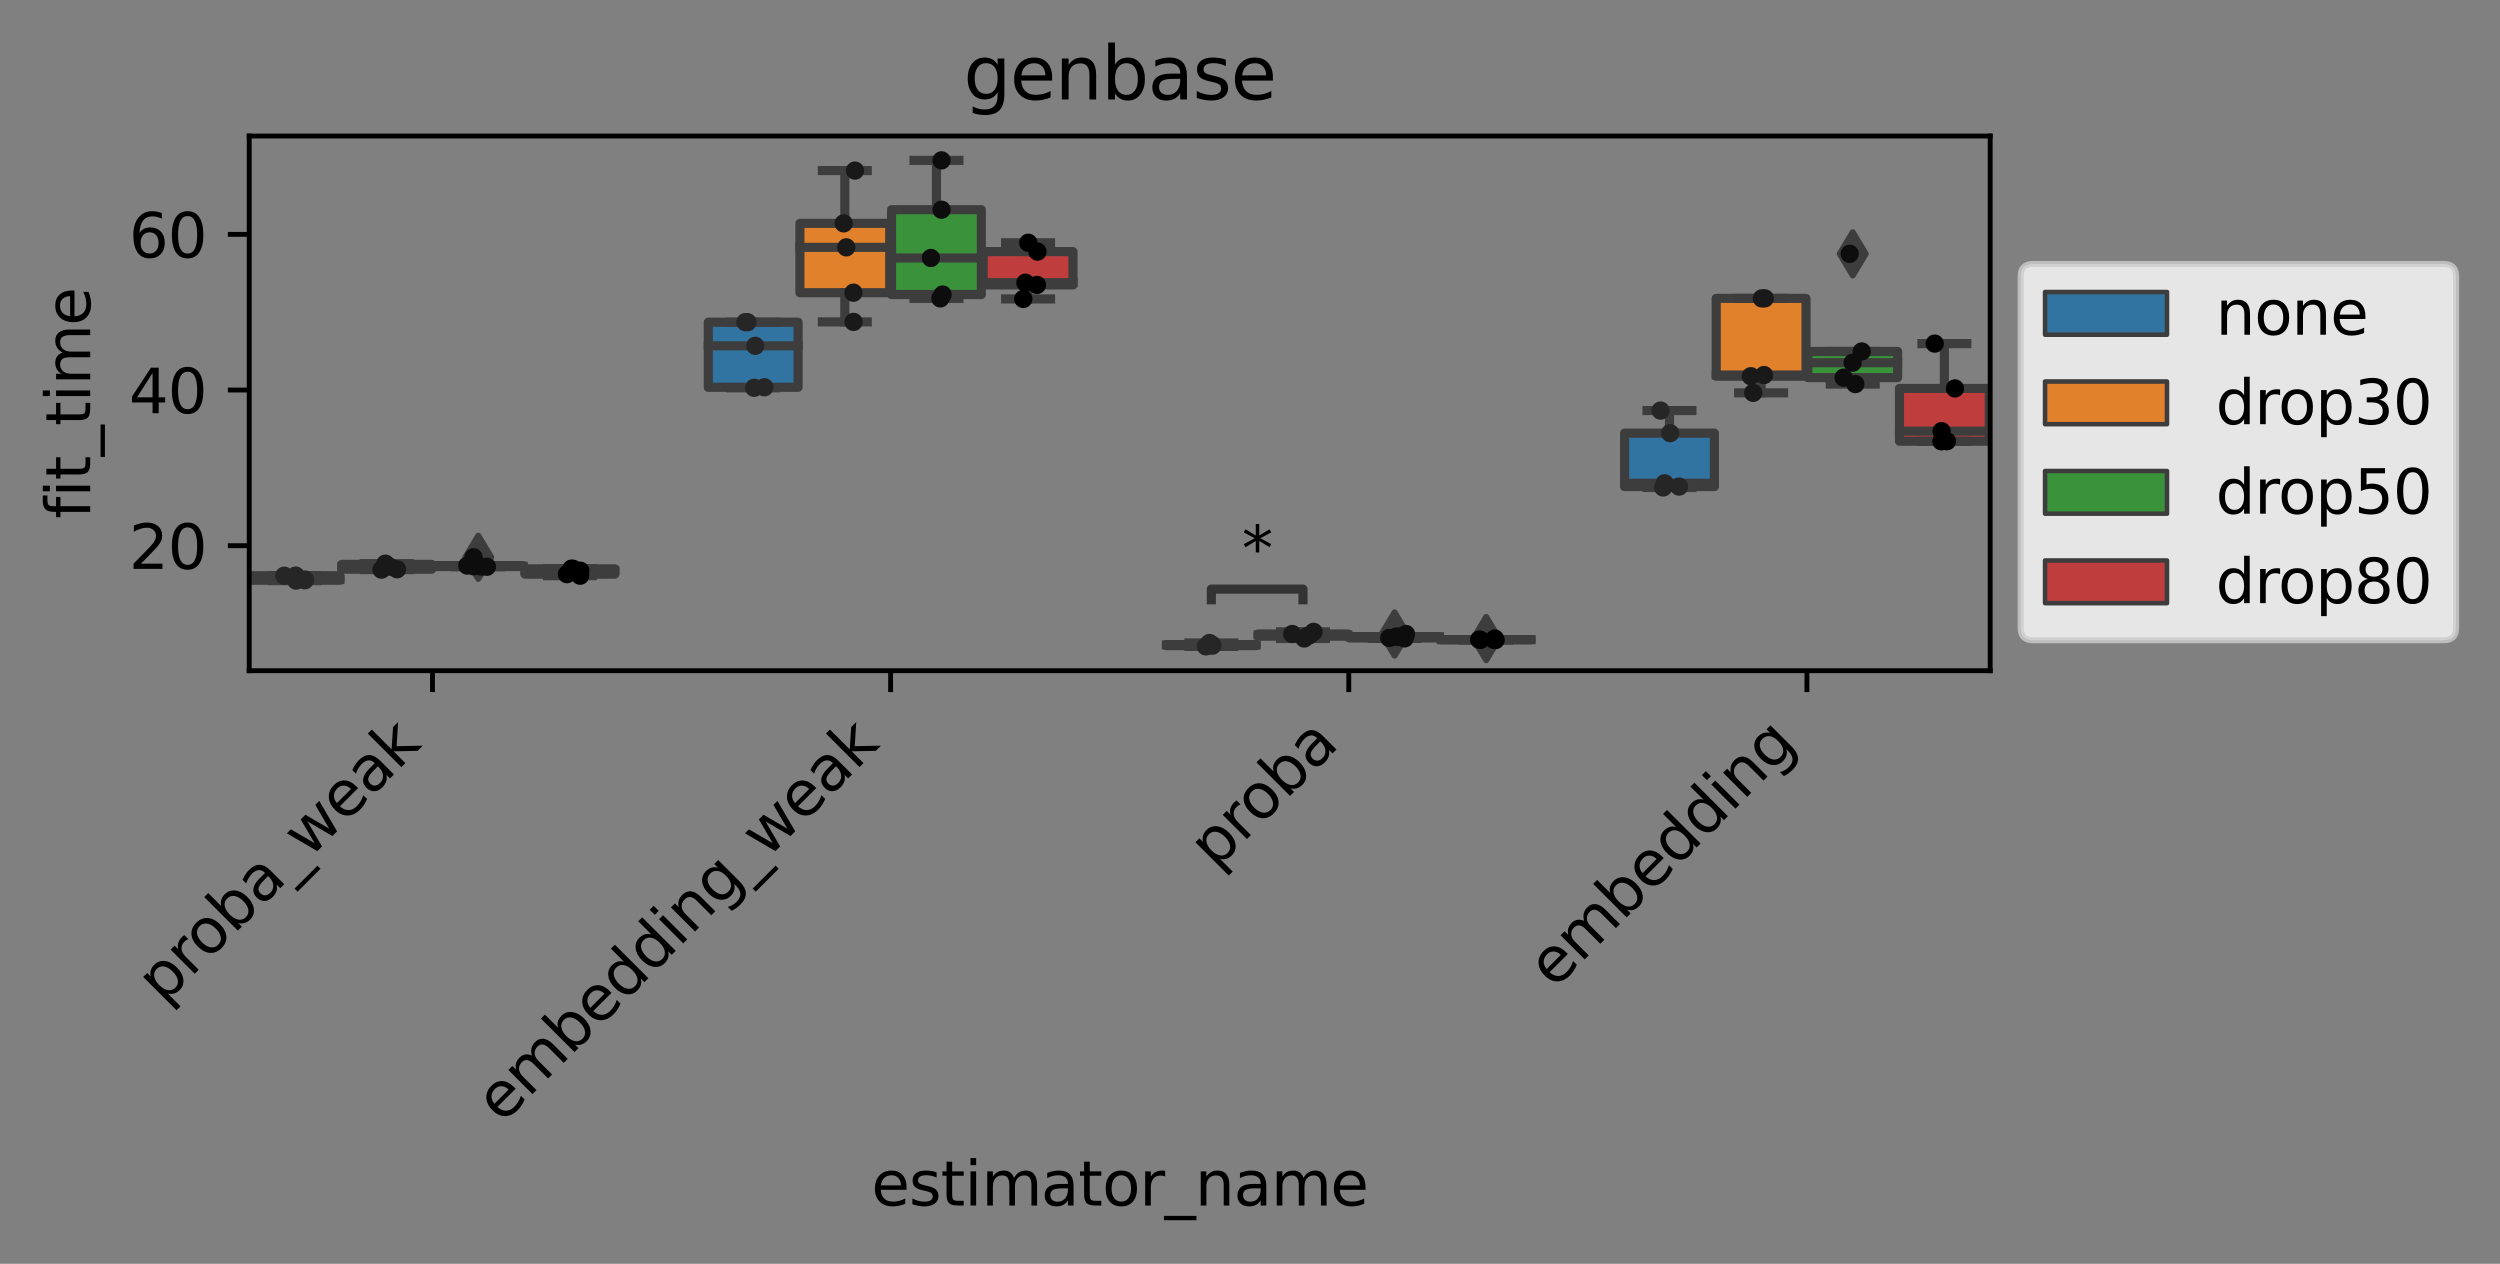 <?xml version="1.0" encoding="utf-8" standalone="no"?>
<!DOCTYPE svg PUBLIC "-//W3C//DTD SVG 1.1//EN"
  "http://www.w3.org/Graphics/SVG/1.1/DTD/svg11.dtd">
<svg xmlns:xlink="http://www.w3.org/1999/xlink" width="410.087pt" height="207.303pt" viewBox="0 0 410.087 207.303" xmlns="http://www.w3.org/2000/svg" version="1.1">
 <rect x="0" y="0" width="410.087" height="207.303" fill="#808080" stroke="none"/>
 <defs>
  <style type="text/css">*{stroke-linejoin: round; stroke-linecap: butt}</style>
 </defs>
 <g id="figure_1">
  <g id="patch_1">
   <path d="M 0 207.303 
L 410.087 207.303 
L 410.087 0 
L 0 0 
L 0 207.303 
z
" style="fill: none"/>
  </g>
  <g id="axes_1">
   <g id="patch_2">
    <path d="M 40.881 110.018 
L 326.46 110.018 
L 326.46 22.318 
L 40.881 22.318 
L 40.881 110.018 
z
" style="fill: none"/>
   </g>
   <g id="patch_3">
    <path d="M 41.032 95.181 
L 55.761 95.181 
L 55.761 94.432 
L 41.032 94.432 
L 41.032 95.181 
z
" clip-path="url(#p410457ab18)" style="fill: #3274a1; stroke: #3d3d3d; stroke-width: 1.5; stroke-linejoin: miter"/>
   </g>
   <g id="patch_4">
    <path d="M 56.062 93.379 
L 70.792 93.379 
L 70.792 92.572 
L 56.062 92.572 
L 56.062 93.379 
z
" clip-path="url(#p410457ab18)" style="fill: #e1812c; stroke: #3d3d3d; stroke-width: 1.5; stroke-linejoin: miter"/>
   </g>
   <g id="patch_5">
    <path d="M 71.092 92.936 
L 85.822 92.936 
L 85.822 92.777 
L 71.092 92.777 
L 71.092 92.936 
z
" clip-path="url(#p410457ab18)" style="fill: #3a923a; stroke: #3d3d3d; stroke-width: 1.5; stroke-linejoin: miter"/>
   </g>
   <g id="patch_6">
    <path d="M 86.123 94.183 
L 100.853 94.183 
L 100.853 93.308 
L 86.123 93.308 
L 86.123 94.183 
z
" clip-path="url(#p410457ab18)" style="fill: #c03d3e; stroke: #3d3d3d; stroke-width: 1.5; stroke-linejoin: miter"/>
   </g>
   <g id="patch_7">
    <path d="M 116.184 63.531 
L 130.914 63.531 
L 130.914 52.852 
L 116.184 52.852 
L 116.184 63.531 
z
" clip-path="url(#p410457ab18)" style="fill: #3274a1; stroke: #3d3d3d; stroke-width: 1.5; stroke-linejoin: miter"/>
   </g>
   <g id="patch_8">
    <path d="M 131.214 48.01 
L 145.944 48.01 
L 145.944 36.64 
L 131.214 36.64 
L 131.214 48.01 
z
" clip-path="url(#p410457ab18)" style="fill: #e1812c; stroke: #3d3d3d; stroke-width: 1.5; stroke-linejoin: miter"/>
   </g>
   <g id="patch_9">
    <path d="M 146.245 48.314 
L 160.975 48.314 
L 160.975 34.399 
L 146.245 34.399 
L 146.245 48.314 
z
" clip-path="url(#p410457ab18)" style="fill: #3a923a; stroke: #3d3d3d; stroke-width: 1.5; stroke-linejoin: miter"/>
   </g>
   <g id="patch_10">
    <path d="M 161.275 46.738 
L 176.005 46.738 
L 176.005 41.271 
L 161.275 41.271 
L 161.275 46.738 
z
" clip-path="url(#p410457ab18)" style="fill: #c03d3e; stroke: #3d3d3d; stroke-width: 1.5; stroke-linejoin: miter"/>
   </g>
   <g id="patch_11">
    <path d="M 191.336 105.91 
L 206.066 105.91 
L 206.066 105.728 
L 191.336 105.728 
L 191.336 105.91 
z
" clip-path="url(#p410457ab18)" style="fill: #3274a1; stroke: #3d3d3d; stroke-width: 1.5; stroke-linejoin: miter"/>
   </g>
   <g id="patch_12">
    <path d="M 206.367 104.361 
L 221.096 104.361 
L 221.096 103.994 
L 206.367 103.994 
L 206.367 104.361 
z
" clip-path="url(#p410457ab18)" style="fill: #e1812c; stroke: #3d3d3d; stroke-width: 1.5; stroke-linejoin: miter"/>
   </g>
   <g id="patch_13">
    <path d="M 221.397 104.651 
L 236.127 104.651 
L 236.127 104.418 
L 221.397 104.418 
L 221.397 104.651 
z
" clip-path="url(#p410457ab18)" style="fill: #3a923a; stroke: #3d3d3d; stroke-width: 1.5; stroke-linejoin: miter"/>
   </g>
   <g id="patch_14">
    <path d="M 236.428 104.956 
L 251.157 104.956 
L 251.157 104.923 
L 236.428 104.923 
L 236.428 104.956 
z
" clip-path="url(#p410457ab18)" style="fill: #c03d3e; stroke: #3d3d3d; stroke-width: 1.5; stroke-linejoin: miter"/>
   </g>
   <g id="patch_15">
    <path d="M 266.488 79.818 
L 281.218 79.818 
L 281.218 71.049 
L 266.488 71.049 
L 266.488 79.818 
z
" clip-path="url(#p410457ab18)" style="fill: #3274a1; stroke: #3d3d3d; stroke-width: 1.5; stroke-linejoin: miter"/>
   </g>
   <g id="patch_16">
    <path d="M 281.519 61.712 
L 296.249 61.712 
L 296.249 48.947 
L 281.519 48.947 
L 281.519 61.712 
z
" clip-path="url(#p410457ab18)" style="fill: #e1812c; stroke: #3d3d3d; stroke-width: 1.5; stroke-linejoin: miter"/>
   </g>
   <g id="patch_17">
    <path d="M 296.549 61.942 
L 311.279 61.942 
L 311.279 57.653 
L 296.549 57.653 
L 296.549 61.942 
z
" clip-path="url(#p410457ab18)" style="fill: #3a923a; stroke: #3d3d3d; stroke-width: 1.5; stroke-linejoin: miter"/>
   </g>
   <g id="patch_18">
    <path d="M 311.58 72.375 
L 326.31 72.375 
L 326.31 63.715 
L 311.58 63.715 
L 311.58 72.375 
z
" clip-path="url(#p410457ab18)" style="fill: #c03d3e; stroke: #3d3d3d; stroke-width: 1.5; stroke-linejoin: miter"/>
   </g>
   <g id="patch_19">
    <path d="M 70.942 115.048 
L 70.942 115.048 
L 70.942 115.048 
L 70.942 115.048 
z
" clip-path="url(#p410457ab18)" style="fill: #3274a1; stroke: #3d3d3d; stroke-width: 0.75; stroke-linejoin: miter"/>
   </g>
   <g id="patch_20">
    <path d="M 70.942 115.048 
L 70.942 115.048 
L 70.942 115.048 
L 70.942 115.048 
z
" clip-path="url(#p410457ab18)" style="fill: #e1812c; stroke: #3d3d3d; stroke-width: 0.75; stroke-linejoin: miter"/>
   </g>
   <g id="patch_21">
    <path d="M 70.942 115.048 
L 70.942 115.048 
L 70.942 115.048 
L 70.942 115.048 
z
" clip-path="url(#p410457ab18)" style="fill: #3a923a; stroke: #3d3d3d; stroke-width: 0.75; stroke-linejoin: miter"/>
   </g>
   <g id="patch_22">
    <path d="M 70.942 115.048 
L 70.942 115.048 
L 70.942 115.048 
L 70.942 115.048 
z
" clip-path="url(#p410457ab18)" style="fill: #c03d3e; stroke: #3d3d3d; stroke-width: 0.75; stroke-linejoin: miter"/>
   </g>
   <g id="matplotlib.axis_1">
    <g id="xtick_1">
     <g id="line2d_1">
      <defs>
       <path id="m9ed7559dab" d="M 0 0 
L 0 3.5 
" style="stroke: #000000; stroke-width: 0.8"/>
      </defs>
      <g>
       <use xlink:href="#m9ed7559dab" x="70.942" y="110.018" style="stroke: #000000; stroke-width: 0.8"/>
      </g>
     </g>
     <g id="text_1">
      <!-- proba_weak -->
      <g transform="translate(26.792 164.874) rotate(-45) scale(0.1 -0.1)">
       <defs>
        <path id="DejaVuSans-70" d="M 1159 525 
L 1159 -1331 
L 581 -1331 
L 581 3500 
L 1159 3500 
L 1159 2969 
Q 1341 3281 1617 3432 
Q 1894 3584 2278 3584 
Q 2916 3584 3314 3078 
Q 3713 2572 3713 1747 
Q 3713 922 3314 415 
Q 2916 -91 2278 -91 
Q 1894 -91 1617 61 
Q 1341 213 1159 525 
z
M 3116 1747 
Q 3116 2381 2855 2742 
Q 2594 3103 2138 3103 
Q 1681 3103 1420 2742 
Q 1159 2381 1159 1747 
Q 1159 1113 1420 752 
Q 1681 391 2138 391 
Q 2594 391 2855 752 
Q 3116 1113 3116 1747 
z
" transform="scale(0.016)"/>
        <path id="DejaVuSans-72" d="M 2631 2963 
Q 2534 3019 2420 3045 
Q 2306 3072 2169 3072 
Q 1681 3072 1420 2755 
Q 1159 2438 1159 1844 
L 1159 0 
L 581 0 
L 581 3500 
L 1159 3500 
L 1159 2956 
Q 1341 3275 1631 3429 
Q 1922 3584 2338 3584 
Q 2397 3584 2469 3576 
Q 2541 3569 2628 3553 
L 2631 2963 
z
" transform="scale(0.016)"/>
        <path id="DejaVuSans-6f" d="M 1959 3097 
Q 1497 3097 1228 2736 
Q 959 2375 959 1747 
Q 959 1119 1226 758 
Q 1494 397 1959 397 
Q 2419 397 2687 759 
Q 2956 1122 2956 1747 
Q 2956 2369 2687 2733 
Q 2419 3097 1959 3097 
z
M 1959 3584 
Q 2709 3584 3137 3096 
Q 3566 2609 3566 1747 
Q 3566 888 3137 398 
Q 2709 -91 1959 -91 
Q 1206 -91 779 398 
Q 353 888 353 1747 
Q 353 2609 779 3096 
Q 1206 3584 1959 3584 
z
" transform="scale(0.016)"/>
        <path id="DejaVuSans-62" d="M 3116 1747 
Q 3116 2381 2855 2742 
Q 2594 3103 2138 3103 
Q 1681 3103 1420 2742 
Q 1159 2381 1159 1747 
Q 1159 1113 1420 752 
Q 1681 391 2138 391 
Q 2594 391 2855 752 
Q 3116 1113 3116 1747 
z
M 1159 2969 
Q 1341 3281 1617 3432 
Q 1894 3584 2278 3584 
Q 2916 3584 3314 3078 
Q 3713 2572 3713 1747 
Q 3713 922 3314 415 
Q 2916 -91 2278 -91 
Q 1894 -91 1617 61 
Q 1341 213 1159 525 
L 1159 0 
L 581 0 
L 581 4863 
L 1159 4863 
L 1159 2969 
z
" transform="scale(0.016)"/>
        <path id="DejaVuSans-61" d="M 2194 1759 
Q 1497 1759 1228 1600 
Q 959 1441 959 1056 
Q 959 750 1161 570 
Q 1363 391 1709 391 
Q 2188 391 2477 730 
Q 2766 1069 2766 1631 
L 2766 1759 
L 2194 1759 
z
M 3341 1997 
L 3341 0 
L 2766 0 
L 2766 531 
Q 2569 213 2275 61 
Q 1981 -91 1556 -91 
Q 1019 -91 701 211 
Q 384 513 384 1019 
Q 384 1609 779 1909 
Q 1175 2209 1959 2209 
L 2766 2209 
L 2766 2266 
Q 2766 2663 2505 2880 
Q 2244 3097 1772 3097 
Q 1472 3097 1187 3025 
Q 903 2953 641 2809 
L 641 3341 
Q 956 3463 1253 3523 
Q 1550 3584 1831 3584 
Q 2591 3584 2966 3190 
Q 3341 2797 3341 1997 
z
" transform="scale(0.016)"/>
        <path id="DejaVuSans-5f" d="M 3263 -1063 
L 3263 -1509 
L -63 -1509 
L -63 -1063 
L 3263 -1063 
z
" transform="scale(0.016)"/>
        <path id="DejaVuSans-77" d="M 269 3500 
L 844 3500 
L 1563 769 
L 2278 3500 
L 2956 3500 
L 3675 769 
L 4391 3500 
L 4966 3500 
L 4050 0 
L 3372 0 
L 2619 2869 
L 1863 0 
L 1184 0 
L 269 3500 
z
" transform="scale(0.016)"/>
        <path id="DejaVuSans-65" d="M 3597 1894 
L 3597 1613 
L 953 1613 
Q 991 1019 1311 708 
Q 1631 397 2203 397 
Q 2534 397 2845 478 
Q 3156 559 3463 722 
L 3463 178 
Q 3153 47 2828 -22 
Q 2503 -91 2169 -91 
Q 1331 -91 842 396 
Q 353 884 353 1716 
Q 353 2575 817 3079 
Q 1281 3584 2069 3584 
Q 2775 3584 3186 3129 
Q 3597 2675 3597 1894 
z
M 3022 2063 
Q 3016 2534 2758 2815 
Q 2500 3097 2075 3097 
Q 1594 3097 1305 2825 
Q 1016 2553 972 2059 
L 3022 2063 
z
" transform="scale(0.016)"/>
        <path id="DejaVuSans-6b" d="M 581 4863 
L 1159 4863 
L 1159 1991 
L 2875 3500 
L 3609 3500 
L 1753 1863 
L 3688 0 
L 2938 0 
L 1159 1709 
L 1159 0 
L 581 0 
L 581 4863 
z
" transform="scale(0.016)"/>
       </defs>
       <use xlink:href="#DejaVuSans-70"/>
       <use xlink:href="#DejaVuSans-72" x="63.477"/>
       <use xlink:href="#DejaVuSans-6f" x="102.34"/>
       <use xlink:href="#DejaVuSans-62" x="163.521"/>
       <use xlink:href="#DejaVuSans-61" x="226.998"/>
       <use xlink:href="#DejaVuSans-5f" x="288.277"/>
       <use xlink:href="#DejaVuSans-77" x="338.277"/>
       <use xlink:href="#DejaVuSans-65" x="420.064"/>
       <use xlink:href="#DejaVuSans-61" x="481.588"/>
       <use xlink:href="#DejaVuSans-6b" x="542.867"/>
      </g>
     </g>
    </g>
    <g id="xtick_2">
     <g id="line2d_2">
      <g>
       <use xlink:href="#m9ed7559dab" x="146.094" y="110.018" style="stroke: #000000; stroke-width: 0.8"/>
      </g>
     </g>
     <g id="text_2">
      <!-- embedding_weak -->
      <g transform="translate(82.339 184.479) rotate(-45) scale(0.1 -0.1)">
       <defs>
        <path id="DejaVuSans-6d" d="M 3328 2828 
Q 3544 3216 3844 3400 
Q 4144 3584 4550 3584 
Q 5097 3584 5394 3201 
Q 5691 2819 5691 2113 
L 5691 0 
L 5113 0 
L 5113 2094 
Q 5113 2597 4934 2840 
Q 4756 3084 4391 3084 
Q 3944 3084 3684 2787 
Q 3425 2491 3425 1978 
L 3425 0 
L 2847 0 
L 2847 2094 
Q 2847 2600 2669 2842 
Q 2491 3084 2119 3084 
Q 1678 3084 1418 2786 
Q 1159 2488 1159 1978 
L 1159 0 
L 581 0 
L 581 3500 
L 1159 3500 
L 1159 2956 
Q 1356 3278 1631 3431 
Q 1906 3584 2284 3584 
Q 2666 3584 2933 3390 
Q 3200 3197 3328 2828 
z
" transform="scale(0.016)"/>
        <path id="DejaVuSans-64" d="M 2906 2969 
L 2906 4863 
L 3481 4863 
L 3481 0 
L 2906 0 
L 2906 525 
Q 2725 213 2448 61 
Q 2172 -91 1784 -91 
Q 1150 -91 751 415 
Q 353 922 353 1747 
Q 353 2572 751 3078 
Q 1150 3584 1784 3584 
Q 2172 3584 2448 3432 
Q 2725 3281 2906 2969 
z
M 947 1747 
Q 947 1113 1208 752 
Q 1469 391 1925 391 
Q 2381 391 2643 752 
Q 2906 1113 2906 1747 
Q 2906 2381 2643 2742 
Q 2381 3103 1925 3103 
Q 1469 3103 1208 2742 
Q 947 2381 947 1747 
z
" transform="scale(0.016)"/>
        <path id="DejaVuSans-69" d="M 603 3500 
L 1178 3500 
L 1178 0 
L 603 0 
L 603 3500 
z
M 603 4863 
L 1178 4863 
L 1178 4134 
L 603 4134 
L 603 4863 
z
" transform="scale(0.016)"/>
        <path id="DejaVuSans-6e" d="M 3513 2113 
L 3513 0 
L 2938 0 
L 2938 2094 
Q 2938 2591 2744 2837 
Q 2550 3084 2163 3084 
Q 1697 3084 1428 2787 
Q 1159 2491 1159 1978 
L 1159 0 
L 581 0 
L 581 3500 
L 1159 3500 
L 1159 2956 
Q 1366 3272 1645 3428 
Q 1925 3584 2291 3584 
Q 2894 3584 3203 3211 
Q 3513 2838 3513 2113 
z
" transform="scale(0.016)"/>
        <path id="DejaVuSans-67" d="M 2906 1791 
Q 2906 2416 2648 2759 
Q 2391 3103 1925 3103 
Q 1463 3103 1205 2759 
Q 947 2416 947 1791 
Q 947 1169 1205 825 
Q 1463 481 1925 481 
Q 2391 481 2648 825 
Q 2906 1169 2906 1791 
z
M 3481 434 
Q 3481 -459 3084 -895 
Q 2688 -1331 1869 -1331 
Q 1566 -1331 1297 -1286 
Q 1028 -1241 775 -1147 
L 775 -588 
Q 1028 -725 1275 -790 
Q 1522 -856 1778 -856 
Q 2344 -856 2625 -561 
Q 2906 -266 2906 331 
L 2906 616 
Q 2728 306 2450 153 
Q 2172 0 1784 0 
Q 1141 0 747 490 
Q 353 981 353 1791 
Q 353 2603 747 3093 
Q 1141 3584 1784 3584 
Q 2172 3584 2450 3431 
Q 2728 3278 2906 2969 
L 2906 3500 
L 3481 3500 
L 3481 434 
z
" transform="scale(0.016)"/>
       </defs>
       <use xlink:href="#DejaVuSans-65"/>
       <use xlink:href="#DejaVuSans-6d" x="61.523"/>
       <use xlink:href="#DejaVuSans-62" x="158.936"/>
       <use xlink:href="#DejaVuSans-65" x="222.412"/>
       <use xlink:href="#DejaVuSans-64" x="283.936"/>
       <use xlink:href="#DejaVuSans-64" x="347.412"/>
       <use xlink:href="#DejaVuSans-69" x="410.889"/>
       <use xlink:href="#DejaVuSans-6e" x="438.672"/>
       <use xlink:href="#DejaVuSans-67" x="502.051"/>
       <use xlink:href="#DejaVuSans-5f" x="565.527"/>
       <use xlink:href="#DejaVuSans-77" x="615.527"/>
       <use xlink:href="#DejaVuSans-65" x="697.314"/>
       <use xlink:href="#DejaVuSans-61" x="758.838"/>
       <use xlink:href="#DejaVuSans-6b" x="820.117"/>
      </g>
     </g>
    </g>
    <g id="xtick_3">
     <g id="line2d_3">
      <g>
       <use xlink:href="#m9ed7559dab" x="221.247" y="110.018" style="stroke: #000000; stroke-width: 0.8"/>
      </g>
     </g>
     <g id="text_3">
      <!-- proba -->
      <g transform="translate(199.391 142.777) rotate(-45) scale(0.1 -0.1)">
       <use xlink:href="#DejaVuSans-70"/>
       <use xlink:href="#DejaVuSans-72" x="63.477"/>
       <use xlink:href="#DejaVuSans-6f" x="102.34"/>
       <use xlink:href="#DejaVuSans-62" x="163.521"/>
       <use xlink:href="#DejaVuSans-61" x="226.998"/>
      </g>
     </g>
    </g>
    <g id="xtick_4">
     <g id="line2d_4">
      <g>
       <use xlink:href="#m9ed7559dab" x="296.399" y="110.018" style="stroke: #000000; stroke-width: 0.8"/>
      </g>
     </g>
     <g id="text_4">
      <!-- embedding -->
      <g transform="translate(254.937 162.382) rotate(-45) scale(0.1 -0.1)">
       <use xlink:href="#DejaVuSans-65"/>
       <use xlink:href="#DejaVuSans-6d" x="61.523"/>
       <use xlink:href="#DejaVuSans-62" x="158.936"/>
       <use xlink:href="#DejaVuSans-65" x="222.412"/>
       <use xlink:href="#DejaVuSans-64" x="283.936"/>
       <use xlink:href="#DejaVuSans-64" x="347.412"/>
       <use xlink:href="#DejaVuSans-69" x="410.889"/>
       <use xlink:href="#DejaVuSans-6e" x="438.672"/>
       <use xlink:href="#DejaVuSans-67" x="502.051"/>
      </g>
     </g>
    </g>
    <g id="text_5">
     <!-- estimator_name -->
     <g transform="translate(142.951 197.745) scale(0.1 -0.1)">
      <defs>
       <path id="DejaVuSans-73" d="M 2834 3397 
L 2834 2853 
Q 2591 2978 2328 3040 
Q 2066 3103 1784 3103 
Q 1356 3103 1142 2972 
Q 928 2841 928 2578 
Q 928 2378 1081 2264 
Q 1234 2150 1697 2047 
L 1894 2003 
Q 2506 1872 2764 1633 
Q 3022 1394 3022 966 
Q 3022 478 2636 193 
Q 2250 -91 1575 -91 
Q 1294 -91 989 -36 
Q 684 19 347 128 
L 347 722 
Q 666 556 975 473 
Q 1284 391 1588 391 
Q 1994 391 2212 530 
Q 2431 669 2431 922 
Q 2431 1156 2273 1281 
Q 2116 1406 1581 1522 
L 1381 1569 
Q 847 1681 609 1914 
Q 372 2147 372 2553 
Q 372 3047 722 3315 
Q 1072 3584 1716 3584 
Q 2034 3584 2315 3537 
Q 2597 3491 2834 3397 
z
" transform="scale(0.016)"/>
       <path id="DejaVuSans-74" d="M 1172 4494 
L 1172 3500 
L 2356 3500 
L 2356 3053 
L 1172 3053 
L 1172 1153 
Q 1172 725 1289 603 
Q 1406 481 1766 481 
L 2356 481 
L 2356 0 
L 1766 0 
Q 1100 0 847 248 
Q 594 497 594 1153 
L 594 3053 
L 172 3053 
L 172 3500 
L 594 3500 
L 594 4494 
L 1172 4494 
z
" transform="scale(0.016)"/>
      </defs>
      <use xlink:href="#DejaVuSans-65"/>
      <use xlink:href="#DejaVuSans-73" x="61.523"/>
      <use xlink:href="#DejaVuSans-74" x="113.623"/>
      <use xlink:href="#DejaVuSans-69" x="152.832"/>
      <use xlink:href="#DejaVuSans-6d" x="180.615"/>
      <use xlink:href="#DejaVuSans-61" x="278.027"/>
      <use xlink:href="#DejaVuSans-74" x="339.307"/>
      <use xlink:href="#DejaVuSans-6f" x="378.516"/>
      <use xlink:href="#DejaVuSans-72" x="439.697"/>
      <use xlink:href="#DejaVuSans-5f" x="480.811"/>
      <use xlink:href="#DejaVuSans-6e" x="530.811"/>
      <use xlink:href="#DejaVuSans-61" x="594.189"/>
      <use xlink:href="#DejaVuSans-6d" x="655.469"/>
      <use xlink:href="#DejaVuSans-65" x="752.881"/>
     </g>
    </g>
   </g>
   <g id="matplotlib.axis_2">
    <g id="ytick_1">
     <g id="line2d_5">
      <defs>
       <path id="mfc4209ee78" d="M 0 0 
L -3.5 0 
" style="stroke: #000000; stroke-width: 0.8"/>
      </defs>
      <g>
       <use xlink:href="#mfc4209ee78" x="40.881" y="89.513" style="stroke: #000000; stroke-width: 0.8"/>
      </g>
     </g>
     <g id="text_6">
      <!-- 20 -->
      <g transform="translate(21.156 93.312) scale(0.1 -0.1)">
       <defs>
        <path id="DejaVuSans-32" d="M 1228 531 
L 3431 531 
L 3431 0 
L 469 0 
L 469 531 
Q 828 903 1448 1529 
Q 2069 2156 2228 2338 
Q 2531 2678 2651 2914 
Q 2772 3150 2772 3378 
Q 2772 3750 2511 3984 
Q 2250 4219 1831 4219 
Q 1534 4219 1204 4116 
Q 875 4013 500 3803 
L 500 4441 
Q 881 4594 1212 4672 
Q 1544 4750 1819 4750 
Q 2544 4750 2975 4387 
Q 3406 4025 3406 3419 
Q 3406 3131 3298 2873 
Q 3191 2616 2906 2266 
Q 2828 2175 2409 1742 
Q 1991 1309 1228 531 
z
" transform="scale(0.016)"/>
        <path id="DejaVuSans-30" d="M 2034 4250 
Q 1547 4250 1301 3770 
Q 1056 3291 1056 2328 
Q 1056 1369 1301 889 
Q 1547 409 2034 409 
Q 2525 409 2770 889 
Q 3016 1369 3016 2328 
Q 3016 3291 2770 3770 
Q 2525 4250 2034 4250 
z
M 2034 4750 
Q 2819 4750 3233 4129 
Q 3647 3509 3647 2328 
Q 3647 1150 3233 529 
Q 2819 -91 2034 -91 
Q 1250 -91 836 529 
Q 422 1150 422 2328 
Q 422 3509 836 4129 
Q 1250 4750 2034 4750 
z
" transform="scale(0.016)"/>
       </defs>
       <use xlink:href="#DejaVuSans-32"/>
       <use xlink:href="#DejaVuSans-30" x="63.623"/>
      </g>
     </g>
    </g>
    <g id="ytick_2">
     <g id="line2d_6">
      <g>
       <use xlink:href="#mfc4209ee78" x="40.881" y="63.978" style="stroke: #000000; stroke-width: 0.8"/>
      </g>
     </g>
     <g id="text_7">
      <!-- 40 -->
      <g transform="translate(21.156 67.777) scale(0.1 -0.1)">
       <defs>
        <path id="DejaVuSans-34" d="M 2419 4116 
L 825 1625 
L 2419 1625 
L 2419 4116 
z
M 2253 4666 
L 3047 4666 
L 3047 1625 
L 3713 1625 
L 3713 1100 
L 3047 1100 
L 3047 0 
L 2419 0 
L 2419 1100 
L 313 1100 
L 313 1709 
L 2253 4666 
z
" transform="scale(0.016)"/>
       </defs>
       <use xlink:href="#DejaVuSans-34"/>
       <use xlink:href="#DejaVuSans-30" x="63.623"/>
      </g>
     </g>
    </g>
    <g id="ytick_3">
     <g id="line2d_7">
      <g>
       <use xlink:href="#mfc4209ee78" x="40.881" y="38.443" style="stroke: #000000; stroke-width: 0.8"/>
      </g>
     </g>
     <g id="text_8">
      <!-- 60 -->
      <g transform="translate(21.156 42.243) scale(0.1 -0.1)">
       <defs>
        <path id="DejaVuSans-36" d="M 2113 2584 
Q 1688 2584 1439 2293 
Q 1191 2003 1191 1497 
Q 1191 994 1439 701 
Q 1688 409 2113 409 
Q 2538 409 2786 701 
Q 3034 994 3034 1497 
Q 3034 2003 2786 2293 
Q 2538 2584 2113 2584 
z
M 3366 4563 
L 3366 3988 
Q 3128 4100 2886 4159 
Q 2644 4219 2406 4219 
Q 1781 4219 1451 3797 
Q 1122 3375 1075 2522 
Q 1259 2794 1537 2939 
Q 1816 3084 2150 3084 
Q 2853 3084 3261 2657 
Q 3669 2231 3669 1497 
Q 3669 778 3244 343 
Q 2819 -91 2113 -91 
Q 1303 -91 875 529 
Q 447 1150 447 2328 
Q 447 3434 972 4092 
Q 1497 4750 2381 4750 
Q 2619 4750 2861 4703 
Q 3103 4656 3366 4563 
z
" transform="scale(0.016)"/>
       </defs>
       <use xlink:href="#DejaVuSans-36"/>
       <use xlink:href="#DejaVuSans-30" x="63.623"/>
      </g>
     </g>
    </g>
    <g id="text_9">
     <!-- fit_time -->
     <g transform="translate(14.798 85.074) rotate(-90) scale(0.1 -0.1)">
      <defs>
       <path id="DejaVuSans-66" d="M 2375 4863 
L 2375 4384 
L 1825 4384 
Q 1516 4384 1395 4259 
Q 1275 4134 1275 3809 
L 1275 3500 
L 2222 3500 
L 2222 3053 
L 1275 3053 
L 1275 0 
L 697 0 
L 697 3053 
L 147 3053 
L 147 3500 
L 697 3500 
L 697 3744 
Q 697 4328 969 4595 
Q 1241 4863 1831 4863 
L 2375 4863 
z
" transform="scale(0.016)"/>
      </defs>
      <use xlink:href="#DejaVuSans-66"/>
      <use xlink:href="#DejaVuSans-69" x="35.205"/>
      <use xlink:href="#DejaVuSans-74" x="62.988"/>
      <use xlink:href="#DejaVuSans-5f" x="102.197"/>
      <use xlink:href="#DejaVuSans-74" x="152.197"/>
      <use xlink:href="#DejaVuSans-69" x="191.406"/>
      <use xlink:href="#DejaVuSans-6d" x="219.189"/>
      <use xlink:href="#DejaVuSans-65" x="316.602"/>
     </g>
    </g>
   </g>
   <g id="line2d_8">
    <path d="M 48.396 95.181 
L 48.396 95.238 
" clip-path="url(#p410457ab18)" style="fill: none; stroke: #3d3d3d; stroke-width: 1.5; stroke-linecap: square"/>
   </g>
   <g id="line2d_9">
    <path d="M 48.396 94.432 
L 48.396 94.415 
" clip-path="url(#p410457ab18)" style="fill: none; stroke: #3d3d3d; stroke-width: 1.5; stroke-linecap: square"/>
   </g>
   <g id="line2d_10">
    <path d="M 44.714 95.238 
L 52.079 95.238 
" clip-path="url(#p410457ab18)" style="fill: none; stroke: #3d3d3d; stroke-width: 1.5; stroke-linecap: square"/>
   </g>
   <g id="line2d_11">
    <path d="M 44.714 94.415 
L 52.079 94.415 
" clip-path="url(#p410457ab18)" style="fill: none; stroke: #3d3d3d; stroke-width: 1.5; stroke-linecap: square"/>
   </g>
   <g id="line2d_12"/>
   <g id="line2d_13">
    <path d="M 63.427 93.379 
L 63.427 93.437 
" clip-path="url(#p410457ab18)" style="fill: none; stroke: #3d3d3d; stroke-width: 1.5; stroke-linecap: square"/>
   </g>
   <g id="line2d_14">
    <path d="M 63.427 92.572 
L 63.427 92.457 
" clip-path="url(#p410457ab18)" style="fill: none; stroke: #3d3d3d; stroke-width: 1.5; stroke-linecap: square"/>
   </g>
   <g id="line2d_15">
    <path d="M 59.744 93.437 
L 67.109 93.437 
" clip-path="url(#p410457ab18)" style="fill: none; stroke: #3d3d3d; stroke-width: 1.5; stroke-linecap: square"/>
   </g>
   <g id="line2d_16">
    <path d="M 59.744 92.457 
L 67.109 92.457 
" clip-path="url(#p410457ab18)" style="fill: none; stroke: #3d3d3d; stroke-width: 1.5; stroke-linecap: square"/>
   </g>
   <g id="line2d_17"/>
   <g id="line2d_18">
    <path d="M 78.457 92.936 
L 78.457 92.97 
" clip-path="url(#p410457ab18)" style="fill: none; stroke: #3d3d3d; stroke-width: 1.5; stroke-linecap: square"/>
   </g>
   <g id="line2d_19">
    <path d="M 78.457 92.777 
L 78.457 92.777 
" clip-path="url(#p410457ab18)" style="fill: none; stroke: #3d3d3d; stroke-width: 1.5; stroke-linecap: square"/>
   </g>
   <g id="line2d_20">
    <path d="M 74.775 92.97 
L 82.14 92.97 
" clip-path="url(#p410457ab18)" style="fill: none; stroke: #3d3d3d; stroke-width: 1.5; stroke-linecap: square"/>
   </g>
   <g id="line2d_21">
    <path d="M 74.775 92.777 
L 82.14 92.777 
" clip-path="url(#p410457ab18)" style="fill: none; stroke: #3d3d3d; stroke-width: 1.5; stroke-linecap: square"/>
   </g>
   <g id="line2d_22">
    <defs>
     <path id="m6a64d650ec" d="M -0 3.536 
L 2.121 0 
L -0 -3.536 
L -2.121 -0 
z
" style="stroke: #3d3d3d; stroke-linejoin: miter"/>
    </defs>
    <g clip-path="url(#p410457ab18)">
     <use xlink:href="#m6a64d650ec" x="78.457" y="91.413" style="fill: #3d3d3d; stroke: #3d3d3d; stroke-linejoin: miter"/>
    </g>
   </g>
   <g id="line2d_23">
    <path d="M 93.488 94.183 
L 93.488 94.436 
" clip-path="url(#p410457ab18)" style="fill: none; stroke: #3d3d3d; stroke-width: 1.5; stroke-linecap: square"/>
   </g>
   <g id="line2d_24">
    <path d="M 93.488 93.308 
L 93.488 93.276 
" clip-path="url(#p410457ab18)" style="fill: none; stroke: #3d3d3d; stroke-width: 1.5; stroke-linecap: square"/>
   </g>
   <g id="line2d_25">
    <path d="M 89.805 94.436 
L 97.17 94.436 
" clip-path="url(#p410457ab18)" style="fill: none; stroke: #3d3d3d; stroke-width: 1.5; stroke-linecap: square"/>
   </g>
   <g id="line2d_26">
    <path d="M 89.805 93.276 
L 97.17 93.276 
" clip-path="url(#p410457ab18)" style="fill: none; stroke: #3d3d3d; stroke-width: 1.5; stroke-linecap: square"/>
   </g>
   <g id="line2d_27"/>
   <g id="line2d_28">
    <path d="M 123.549 63.531 
L 123.549 63.615 
" clip-path="url(#p410457ab18)" style="fill: none; stroke: #3d3d3d; stroke-width: 1.5; stroke-linecap: square"/>
   </g>
   <g id="line2d_29">
    <path d="M 123.549 52.852 
L 123.549 52.844 
" clip-path="url(#p410457ab18)" style="fill: none; stroke: #3d3d3d; stroke-width: 1.5; stroke-linecap: square"/>
   </g>
   <g id="line2d_30">
    <path d="M 119.866 63.615 
L 127.231 63.615 
" clip-path="url(#p410457ab18)" style="fill: none; stroke: #3d3d3d; stroke-width: 1.5; stroke-linecap: square"/>
   </g>
   <g id="line2d_31">
    <path d="M 119.866 52.844 
L 127.231 52.844 
" clip-path="url(#p410457ab18)" style="fill: none; stroke: #3d3d3d; stroke-width: 1.5; stroke-linecap: square"/>
   </g>
   <g id="line2d_32"/>
   <g id="line2d_33">
    <path d="M 138.579 48.01 
L 138.579 52.803 
" clip-path="url(#p410457ab18)" style="fill: none; stroke: #3d3d3d; stroke-width: 1.5; stroke-linecap: square"/>
   </g>
   <g id="line2d_34">
    <path d="M 138.579 36.64 
L 138.579 27.982 
" clip-path="url(#p410457ab18)" style="fill: none; stroke: #3d3d3d; stroke-width: 1.5; stroke-linecap: square"/>
   </g>
   <g id="line2d_35">
    <path d="M 134.897 52.803 
L 142.262 52.803 
" clip-path="url(#p410457ab18)" style="fill: none; stroke: #3d3d3d; stroke-width: 1.5; stroke-linecap: square"/>
   </g>
   <g id="line2d_36">
    <path d="M 134.897 27.982 
L 142.262 27.982 
" clip-path="url(#p410457ab18)" style="fill: none; stroke: #3d3d3d; stroke-width: 1.5; stroke-linecap: square"/>
   </g>
   <g id="line2d_37"/>
   <g id="line2d_38">
    <path d="M 153.61 48.314 
L 153.61 48.945 
" clip-path="url(#p410457ab18)" style="fill: none; stroke: #3d3d3d; stroke-width: 1.5; stroke-linecap: square"/>
   </g>
   <g id="line2d_39">
    <path d="M 153.61 34.399 
L 153.61 26.304 
" clip-path="url(#p410457ab18)" style="fill: none; stroke: #3d3d3d; stroke-width: 1.5; stroke-linecap: square"/>
   </g>
   <g id="line2d_40">
    <path d="M 149.927 48.945 
L 157.292 48.945 
" clip-path="url(#p410457ab18)" style="fill: none; stroke: #3d3d3d; stroke-width: 1.5; stroke-linecap: square"/>
   </g>
   <g id="line2d_41">
    <path d="M 149.927 26.304 
L 157.292 26.304 
" clip-path="url(#p410457ab18)" style="fill: none; stroke: #3d3d3d; stroke-width: 1.5; stroke-linecap: square"/>
   </g>
   <g id="line2d_42"/>
   <g id="line2d_43">
    <path d="M 168.64 46.738 
L 168.64 49.035 
" clip-path="url(#p410457ab18)" style="fill: none; stroke: #3d3d3d; stroke-width: 1.5; stroke-linecap: square"/>
   </g>
   <g id="line2d_44">
    <path d="M 168.64 41.271 
L 168.64 39.821 
" clip-path="url(#p410457ab18)" style="fill: none; stroke: #3d3d3d; stroke-width: 1.5; stroke-linecap: square"/>
   </g>
   <g id="line2d_45">
    <path d="M 164.958 49.035 
L 172.323 49.035 
" clip-path="url(#p410457ab18)" style="fill: none; stroke: #3d3d3d; stroke-width: 1.5; stroke-linecap: square"/>
   </g>
   <g id="line2d_46">
    <path d="M 164.958 39.821 
L 172.323 39.821 
" clip-path="url(#p410457ab18)" style="fill: none; stroke: #3d3d3d; stroke-width: 1.5; stroke-linecap: square"/>
   </g>
   <g id="line2d_47"/>
   <g id="line2d_48">
    <path d="M 198.701 105.91 
L 198.701 106.032 
" clip-path="url(#p410457ab18)" style="fill: none; stroke: #3d3d3d; stroke-width: 1.5; stroke-linecap: square"/>
   </g>
   <g id="line2d_49">
    <path d="M 198.701 105.728 
L 198.701 105.474 
" clip-path="url(#p410457ab18)" style="fill: none; stroke: #3d3d3d; stroke-width: 1.5; stroke-linecap: square"/>
   </g>
   <g id="line2d_50">
    <path d="M 195.019 106.032 
L 202.384 106.032 
" clip-path="url(#p410457ab18)" style="fill: none; stroke: #3d3d3d; stroke-width: 1.5; stroke-linecap: square"/>
   </g>
   <g id="line2d_51">
    <path d="M 195.019 105.474 
L 202.384 105.474 
" clip-path="url(#p410457ab18)" style="fill: none; stroke: #3d3d3d; stroke-width: 1.5; stroke-linecap: square"/>
   </g>
   <g id="line2d_52"/>
   <g id="line2d_53">
    <path d="M 213.732 104.361 
L 213.732 104.738 
" clip-path="url(#p410457ab18)" style="fill: none; stroke: #3d3d3d; stroke-width: 1.5; stroke-linecap: square"/>
   </g>
   <g id="line2d_54">
    <path d="M 213.732 103.994 
L 213.732 103.648 
" clip-path="url(#p410457ab18)" style="fill: none; stroke: #3d3d3d; stroke-width: 1.5; stroke-linecap: square"/>
   </g>
   <g id="line2d_55">
    <path d="M 210.049 104.738 
L 217.414 104.738 
" clip-path="url(#p410457ab18)" style="fill: none; stroke: #3d3d3d; stroke-width: 1.5; stroke-linecap: square"/>
   </g>
   <g id="line2d_56">
    <path d="M 210.049 103.648 
L 217.414 103.648 
" clip-path="url(#p410457ab18)" style="fill: none; stroke: #3d3d3d; stroke-width: 1.5; stroke-linecap: square"/>
   </g>
   <g id="line2d_57"/>
   <g id="line2d_58">
    <path d="M 228.762 104.651 
L 228.762 104.725 
" clip-path="url(#p410457ab18)" style="fill: none; stroke: #3d3d3d; stroke-width: 1.5; stroke-linecap: square"/>
   </g>
   <g id="line2d_59">
    <path d="M 228.762 104.418 
L 228.762 104.418 
" clip-path="url(#p410457ab18)" style="fill: none; stroke: #3d3d3d; stroke-width: 1.5; stroke-linecap: square"/>
   </g>
   <g id="line2d_60">
    <path d="M 225.08 104.725 
L 232.444 104.725 
" clip-path="url(#p410457ab18)" style="fill: none; stroke: #3d3d3d; stroke-width: 1.5; stroke-linecap: square"/>
   </g>
   <g id="line2d_61">
    <path d="M 225.08 104.418 
L 232.444 104.418 
" clip-path="url(#p410457ab18)" style="fill: none; stroke: #3d3d3d; stroke-width: 1.5; stroke-linecap: square"/>
   </g>
   <g id="line2d_62">
    <g clip-path="url(#p410457ab18)">
     <use xlink:href="#m6a64d650ec" x="228.762" y="103.996" style="fill: #3d3d3d; stroke: #3d3d3d; stroke-linejoin: miter"/>
    </g>
   </g>
   <g id="line2d_63">
    <path d="M 243.792 104.956 
L 243.792 104.992 
" clip-path="url(#p410457ab18)" style="fill: none; stroke: #3d3d3d; stroke-width: 1.5; stroke-linecap: square"/>
   </g>
   <g id="line2d_64">
    <path d="M 243.792 104.923 
L 243.792 104.923 
" clip-path="url(#p410457ab18)" style="fill: none; stroke: #3d3d3d; stroke-width: 1.5; stroke-linecap: square"/>
   </g>
   <g id="line2d_65">
    <path d="M 240.11 104.992 
L 247.475 104.992 
" clip-path="url(#p410457ab18)" style="fill: none; stroke: #3d3d3d; stroke-width: 1.5; stroke-linecap: square"/>
   </g>
   <g id="line2d_66">
    <path d="M 240.11 104.923 
L 247.475 104.923 
" clip-path="url(#p410457ab18)" style="fill: none; stroke: #3d3d3d; stroke-width: 1.5; stroke-linecap: square"/>
   </g>
   <g id="line2d_67">
    <g clip-path="url(#p410457ab18)">
     <use xlink:href="#m6a64d650ec" x="243.792" y="104.745" style="fill: #3d3d3d; stroke: #3d3d3d; stroke-linejoin: miter"/>
    </g>
   </g>
   <g id="line2d_68">
    <path d="M 273.853 79.818 
L 273.853 79.964 
" clip-path="url(#p410457ab18)" style="fill: none; stroke: #3d3d3d; stroke-width: 1.5; stroke-linecap: square"/>
   </g>
   <g id="line2d_69">
    <path d="M 273.853 71.049 
L 273.853 67.349 
" clip-path="url(#p410457ab18)" style="fill: none; stroke: #3d3d3d; stroke-width: 1.5; stroke-linecap: square"/>
   </g>
   <g id="line2d_70">
    <path d="M 270.171 79.964 
L 277.536 79.964 
" clip-path="url(#p410457ab18)" style="fill: none; stroke: #3d3d3d; stroke-width: 1.5; stroke-linecap: square"/>
   </g>
   <g id="line2d_71">
    <path d="M 270.171 67.349 
L 277.536 67.349 
" clip-path="url(#p410457ab18)" style="fill: none; stroke: #3d3d3d; stroke-width: 1.5; stroke-linecap: square"/>
   </g>
   <g id="line2d_72"/>
   <g id="line2d_73">
    <path d="M 288.884 61.712 
L 288.884 64.439 
" clip-path="url(#p410457ab18)" style="fill: none; stroke: #3d3d3d; stroke-width: 1.5; stroke-linecap: square"/>
   </g>
   <g id="line2d_74">
    <path d="M 288.884 48.947 
L 288.884 48.941 
" clip-path="url(#p410457ab18)" style="fill: none; stroke: #3d3d3d; stroke-width: 1.5; stroke-linecap: square"/>
   </g>
   <g id="line2d_75">
    <path d="M 285.201 64.439 
L 292.566 64.439 
" clip-path="url(#p410457ab18)" style="fill: none; stroke: #3d3d3d; stroke-width: 1.5; stroke-linecap: square"/>
   </g>
   <g id="line2d_76">
    <path d="M 285.201 48.941 
L 292.566 48.941 
" clip-path="url(#p410457ab18)" style="fill: none; stroke: #3d3d3d; stroke-width: 1.5; stroke-linecap: square"/>
   </g>
   <g id="line2d_77"/>
   <g id="line2d_78">
    <path d="M 303.914 61.942 
L 303.914 63.002 
" clip-path="url(#p410457ab18)" style="fill: none; stroke: #3d3d3d; stroke-width: 1.5; stroke-linecap: square"/>
   </g>
   <g id="line2d_79">
    <path d="M 303.914 57.653 
L 303.914 57.653 
" clip-path="url(#p410457ab18)" style="fill: none; stroke: #3d3d3d; stroke-width: 1.5; stroke-linecap: square"/>
   </g>
   <g id="line2d_80">
    <path d="M 300.232 63.002 
L 307.597 63.002 
" clip-path="url(#p410457ab18)" style="fill: none; stroke: #3d3d3d; stroke-width: 1.5; stroke-linecap: square"/>
   </g>
   <g id="line2d_81">
    <path d="M 300.232 57.653 
L 307.597 57.653 
" clip-path="url(#p410457ab18)" style="fill: none; stroke: #3d3d3d; stroke-width: 1.5; stroke-linecap: square"/>
   </g>
   <g id="line2d_82">
    <g clip-path="url(#p410457ab18)">
     <use xlink:href="#m6a64d650ec" x="303.914" y="41.638" style="fill: #3d3d3d; stroke: #3d3d3d; stroke-linejoin: miter"/>
    </g>
   </g>
   <g id="line2d_83">
    <path d="M 318.945 72.375 
L 318.945 72.394 
" clip-path="url(#p410457ab18)" style="fill: none; stroke: #3d3d3d; stroke-width: 1.5; stroke-linecap: square"/>
   </g>
   <g id="line2d_84">
    <path d="M 318.945 63.715 
L 318.945 56.362 
" clip-path="url(#p410457ab18)" style="fill: none; stroke: #3d3d3d; stroke-width: 1.5; stroke-linecap: square"/>
   </g>
   <g id="line2d_85">
    <path d="M 315.262 72.394 
L 322.627 72.394 
" clip-path="url(#p410457ab18)" style="fill: none; stroke: #3d3d3d; stroke-width: 1.5; stroke-linecap: square"/>
   </g>
   <g id="line2d_86">
    <path d="M 315.262 56.362 
L 322.627 56.362 
" clip-path="url(#p410457ab18)" style="fill: none; stroke: #3d3d3d; stroke-width: 1.5; stroke-linecap: square"/>
   </g>
   <g id="line2d_87"/>
   <g id="line2d_88">
    <path d="M 198.701 98.386 
L 198.701 96.632 
L 213.732 96.632 
L 213.732 98.386 
" clip-path="url(#p410457ab18)" style="fill: none; stroke: #333333; stroke-width: 1.5; stroke-linecap: square"/>
   </g>
   <g id="line2d_89">
    <path d="M 41.032 95.07 
L 55.761 95.07 
" clip-path="url(#p410457ab18)" style="fill: none; stroke: #3d3d3d; stroke-width: 1.5; stroke-linecap: square"/>
   </g>
   <g id="line2d_90">
    <path d="M 56.062 92.95 
L 70.792 92.95 
" clip-path="url(#p410457ab18)" style="fill: none; stroke: #3d3d3d; stroke-width: 1.5; stroke-linecap: square"/>
   </g>
   <g id="line2d_91">
    <path d="M 71.092 92.889 
L 85.822 92.889 
" clip-path="url(#p410457ab18)" style="fill: none; stroke: #3d3d3d; stroke-width: 1.5; stroke-linecap: square"/>
   </g>
   <g id="line2d_92">
    <path d="M 86.123 93.616 
L 100.853 93.616 
" clip-path="url(#p410457ab18)" style="fill: none; stroke: #3d3d3d; stroke-width: 1.5; stroke-linecap: square"/>
   </g>
   <g id="line2d_93">
    <path d="M 116.184 56.728 
L 130.914 56.728 
" clip-path="url(#p410457ab18)" style="fill: none; stroke: #3d3d3d; stroke-width: 1.5; stroke-linecap: square"/>
   </g>
   <g id="line2d_94">
    <path d="M 131.214 40.573 
L 145.944 40.573 
" clip-path="url(#p410457ab18)" style="fill: none; stroke: #3d3d3d; stroke-width: 1.5; stroke-linecap: square"/>
   </g>
   <g id="line2d_95">
    <path d="M 146.245 42.314 
L 160.975 42.314 
" clip-path="url(#p410457ab18)" style="fill: none; stroke: #3d3d3d; stroke-width: 1.5; stroke-linecap: square"/>
   </g>
   <g id="line2d_96">
    <path d="M 161.275 46.375 
L 176.005 46.375 
" clip-path="url(#p410457ab18)" style="fill: none; stroke: #3d3d3d; stroke-width: 1.5; stroke-linecap: square"/>
   </g>
   <g id="line2d_97">
    <path d="M 191.336 105.786 
L 206.066 105.786 
" clip-path="url(#p410457ab18)" style="fill: none; stroke: #3d3d3d; stroke-width: 1.5; stroke-linecap: square"/>
   </g>
   <g id="line2d_98">
    <path d="M 206.367 104.157 
L 221.096 104.157 
" clip-path="url(#p410457ab18)" style="fill: none; stroke: #3d3d3d; stroke-width: 1.5; stroke-linecap: square"/>
   </g>
   <g id="line2d_99">
    <path d="M 221.397 104.456 
L 236.127 104.456 
" clip-path="url(#p410457ab18)" style="fill: none; stroke: #3d3d3d; stroke-width: 1.5; stroke-linecap: square"/>
   </g>
   <g id="line2d_100">
    <path d="M 236.428 104.924 
L 251.157 104.924 
" clip-path="url(#p410457ab18)" style="fill: none; stroke: #3d3d3d; stroke-width: 1.5; stroke-linecap: square"/>
   </g>
   <g id="line2d_101">
    <path d="M 266.488 79.275 
L 281.218 79.275 
" clip-path="url(#p410457ab18)" style="fill: none; stroke: #3d3d3d; stroke-width: 1.5; stroke-linecap: square"/>
   </g>
   <g id="line2d_102">
    <path d="M 281.519 61.521 
L 296.249 61.521 
" clip-path="url(#p410457ab18)" style="fill: none; stroke: #3d3d3d; stroke-width: 1.5; stroke-linecap: square"/>
   </g>
   <g id="line2d_103">
    <path d="M 296.549 59.5 
L 311.279 59.5 
" clip-path="url(#p410457ab18)" style="fill: none; stroke: #3d3d3d; stroke-width: 1.5; stroke-linecap: square"/>
   </g>
   <g id="line2d_104">
    <path d="M 311.58 70.724 
L 326.31 70.724 
" clip-path="url(#p410457ab18)" style="fill: none; stroke: #3d3d3d; stroke-width: 1.5; stroke-linecap: square"/>
   </g>
   <g id="patch_23">
    <path d="M 40.881 110.018 
L 40.881 22.318 
" style="fill: none; stroke: #000000; stroke-width: 0.8; stroke-linejoin: miter; stroke-linecap: square"/>
   </g>
   <g id="patch_24">
    <path d="M 326.46 110.018 
L 326.46 22.318 
" style="fill: none; stroke: #000000; stroke-width: 0.8; stroke-linejoin: miter; stroke-linecap: square"/>
   </g>
   <g id="patch_25">
    <path d="M 40.881 110.018 
L 326.46 110.018 
" style="fill: none; stroke: #000000; stroke-width: 0.8; stroke-linejoin: miter; stroke-linecap: square"/>
   </g>
   <g id="patch_26">
    <path d="M 40.881 22.318 
L 326.46 22.318 
" style="fill: none; stroke: #000000; stroke-width: 0.8; stroke-linejoin: miter; stroke-linecap: square"/>
   </g>
   <g id="PathCollection_1">
    <defs>
     <path id="C0_0_ecad9415af" d="M 0 1.5 
C 0.398 1.5 0.779 1.342 1.061 1.061 
C 1.342 0.779 1.5 0.398 1.5 -0 
C 1.5 -0.398 1.342 -0.779 1.061 -1.061 
C 0.779 -1.342 0.398 -1.5 0 -1.5 
C -0.398 -1.5 -0.779 -1.342 -1.061 -1.061 
C -1.342 -0.779 -1.5 -0.398 -1.5 0 
C -1.5 0.398 -1.342 0.779 -1.061 1.061 
C -0.779 1.342 -0.398 1.5 0 1.5 
z
"/>
    </defs>
    <g clip-path="url(#p410457ab18)">
     <use xlink:href="#C0_0_ecad9415af" x="48.568" y="95.238" style="fill: #262626"/>
    </g>
    <g clip-path="url(#p410457ab18)">
     <use xlink:href="#C0_0_ecad9415af" x="48.504" y="94.415" style="fill: #262626"/>
    </g>
    <g clip-path="url(#p410457ab18)">
     <use xlink:href="#C0_0_ecad9415af" x="46.629" y="94.432" style="fill: #262626"/>
    </g>
    <g clip-path="url(#p410457ab18)">
     <use xlink:href="#C0_0_ecad9415af" x="49.986" y="95.181" style="fill: #262626"/>
    </g>
    <g clip-path="url(#p410457ab18)">
     <use xlink:href="#C0_0_ecad9415af" x="50.023" y="95.07" style="fill: #262626"/>
    </g>
   </g>
   <g id="PathCollection_2">
    <defs>
     <path id="C1_0_a7252377b2" d="M 0 1.5 
C 0.398 1.5 0.779 1.342 1.061 1.061 
C 1.342 0.779 1.5 0.398 1.5 -0 
C 1.5 -0.398 1.342 -0.779 1.061 -1.061 
C 0.779 -1.342 0.398 -1.5 0 -1.5 
C -0.398 -1.5 -0.779 -1.342 -1.061 -1.061 
C -1.342 -0.779 -1.5 -0.398 -1.5 0 
C -1.5 0.398 -1.342 0.779 -1.061 1.061 
C -0.779 1.342 -0.398 1.5 0 1.5 
z
"/>
    </defs>
    <g clip-path="url(#p410457ab18)">
     <use xlink:href="#C1_0_a7252377b2" x="63.214" y="92.457" style="fill: #191919"/>
    </g>
    <g clip-path="url(#p410457ab18)">
     <use xlink:href="#C1_0_a7252377b2" x="63.887" y="92.95" style="fill: #191919"/>
    </g>
    <g clip-path="url(#p410457ab18)">
     <use xlink:href="#C1_0_a7252377b2" x="63.282" y="92.572" style="fill: #191919"/>
    </g>
    <g clip-path="url(#p410457ab18)">
     <use xlink:href="#C1_0_a7252377b2" x="62.57" y="93.437" style="fill: #191919"/>
    </g>
    <g clip-path="url(#p410457ab18)">
     <use xlink:href="#C1_0_a7252377b2" x="65.125" y="93.379" style="fill: #191919"/>
    </g>
   </g>
   <g id="PathCollection_3">
    <defs>
     <path id="C2_0_fc92fdf545" d="M 0 1.5 
C 0.398 1.5 0.779 1.342 1.061 1.061 
C 1.342 0.779 1.5 0.398 1.5 -0 
C 1.5 -0.398 1.342 -0.779 1.061 -1.061 
C 0.779 -1.342 0.398 -1.5 0 -1.5 
C -0.398 -1.5 -0.779 -1.342 -1.061 -1.061 
C -1.342 -0.779 -1.5 -0.398 -1.5 0 
C -1.5 0.398 -1.342 0.779 -1.061 1.061 
C -0.779 1.342 -0.398 1.5 0 1.5 
z
"/>
    </defs>
    <g clip-path="url(#p410457ab18)">
     <use xlink:href="#C2_0_fc92fdf545" x="79.878" y="92.97" style="fill: #0d0d0d"/>
    </g>
    <g clip-path="url(#p410457ab18)">
     <use xlink:href="#C2_0_fc92fdf545" x="76.651" y="92.777" style="fill: #0d0d0d"/>
    </g>
    <g clip-path="url(#p410457ab18)">
     <use xlink:href="#C2_0_fc92fdf545" x="78.967" y="92.936" style="fill: #0d0d0d"/>
    </g>
    <g clip-path="url(#p410457ab18)">
     <use xlink:href="#C2_0_fc92fdf545" x="77.697" y="92.889" style="fill: #0d0d0d"/>
    </g>
    <g clip-path="url(#p410457ab18)">
     <use xlink:href="#C2_0_fc92fdf545" x="77.676" y="91.413" style="fill: #0d0d0d"/>
    </g>
   </g>
   <g id="PathCollection_4">
    <defs>
     <path id="C3_0_7969059eab" d="M 0 1.5 
C 0.398 1.5 0.779 1.342 1.061 1.061 
C 1.342 0.779 1.5 0.398 1.5 -0 
C 1.5 -0.398 1.342 -0.779 1.061 -1.061 
C 0.779 -1.342 0.398 -1.5 0 -1.5 
C -0.398 -1.5 -0.779 -1.342 -1.061 -1.061 
C -1.342 -0.779 -1.5 -0.398 -1.5 0 
C -1.5 0.398 -1.342 0.779 -1.061 1.061 
C -0.779 1.342 -0.398 1.5 0 1.5 
z
"/>
    </defs>
    <g clip-path="url(#p410457ab18)">
     <use xlink:href="#C3_0_7969059eab" x="95.162" y="94.436"/>
    </g>
    <g clip-path="url(#p410457ab18)">
     <use xlink:href="#C3_0_7969059eab" x="94.011" y="93.308"/>
    </g>
    <g clip-path="url(#p410457ab18)">
     <use xlink:href="#C3_0_7969059eab" x="93.747" y="93.276"/>
    </g>
    <g clip-path="url(#p410457ab18)">
     <use xlink:href="#C3_0_7969059eab" x="92.995" y="94.183"/>
    </g>
    <g clip-path="url(#p410457ab18)">
     <use xlink:href="#C3_0_7969059eab" x="95.193" y="93.616"/>
    </g>
   </g>
   <g id="PathCollection_5">
    <defs>
     <path id="C4_0_ba28d3fe39" d="M 0 1.5 
C 0.398 1.5 0.779 1.342 1.061 1.061 
C 1.342 0.779 1.5 0.398 1.5 -0 
C 1.5 -0.398 1.342 -0.779 1.061 -1.061 
C 0.779 -1.342 0.398 -1.5 0 -1.5 
C -0.398 -1.5 -0.779 -1.342 -1.061 -1.061 
C -1.342 -0.779 -1.5 -0.398 -1.5 0 
C -1.5 0.398 -1.342 0.779 -1.061 1.061 
C -0.779 1.342 -0.398 1.5 0 1.5 
z
"/>
    </defs>
    <g clip-path="url(#p410457ab18)">
     <use xlink:href="#C4_0_ba28d3fe39" x="123.888" y="56.728" style="fill: #262626"/>
    </g>
    <g clip-path="url(#p410457ab18)">
     <use xlink:href="#C4_0_ba28d3fe39" x="122.272" y="52.844" style="fill: #262626"/>
    </g>
    <g clip-path="url(#p410457ab18)">
     <use xlink:href="#C4_0_ba28d3fe39" x="122.617" y="52.852" style="fill: #262626"/>
    </g>
    <g clip-path="url(#p410457ab18)">
     <use xlink:href="#C4_0_ba28d3fe39" x="123.705" y="63.615" style="fill: #262626"/>
    </g>
    <g clip-path="url(#p410457ab18)">
     <use xlink:href="#C4_0_ba28d3fe39" x="125.385" y="63.531" style="fill: #262626"/>
    </g>
   </g>
   <g id="PathCollection_6">
    <defs>
     <path id="C5_0_486422b1c9" d="M 0 1.5 
C 0.398 1.5 0.779 1.342 1.061 1.061 
C 1.342 0.779 1.5 0.398 1.5 -0 
C 1.5 -0.398 1.342 -0.779 1.061 -1.061 
C 0.779 -1.342 0.398 -1.5 0 -1.5 
C -0.398 -1.5 -0.779 -1.342 -1.061 -1.061 
C -1.342 -0.779 -1.5 -0.398 -1.5 0 
C -1.5 0.398 -1.342 0.779 -1.061 1.061 
C -0.779 1.342 -0.398 1.5 0 1.5 
z
"/>
    </defs>
    <g clip-path="url(#p410457ab18)">
     <use xlink:href="#C5_0_486422b1c9" x="140.244" y="27.982" style="fill: #191919"/>
    </g>
    <g clip-path="url(#p410457ab18)">
     <use xlink:href="#C5_0_486422b1c9" x="138.396" y="36.64" style="fill: #191919"/>
    </g>
    <g clip-path="url(#p410457ab18)">
     <use xlink:href="#C5_0_486422b1c9" x="138.82" y="40.573" style="fill: #191919"/>
    </g>
    <g clip-path="url(#p410457ab18)">
     <use xlink:href="#C5_0_486422b1c9" x="139.994" y="48.01" style="fill: #191919"/>
    </g>
    <g clip-path="url(#p410457ab18)">
     <use xlink:href="#C5_0_486422b1c9" x="140.008" y="52.803" style="fill: #191919"/>
    </g>
   </g>
   <g id="PathCollection_7">
    <defs>
     <path id="C6_0_d9025ab8a4" d="M 0 1.5 
C 0.398 1.5 0.779 1.342 1.061 1.061 
C 1.342 0.779 1.5 0.398 1.5 -0 
C 1.5 -0.398 1.342 -0.779 1.061 -1.061 
C 0.779 -1.342 0.398 -1.5 0 -1.5 
C -0.398 -1.5 -0.779 -1.342 -1.061 -1.061 
C -1.342 -0.779 -1.5 -0.398 -1.5 0 
C -1.5 0.398 -1.342 0.779 -1.061 1.061 
C -0.779 1.342 -0.398 1.5 0 1.5 
z
"/>
    </defs>
    <g clip-path="url(#p410457ab18)">
     <use xlink:href="#C6_0_d9025ab8a4" x="154.445" y="26.304" style="fill: #0d0d0d"/>
    </g>
    <g clip-path="url(#p410457ab18)">
     <use xlink:href="#C6_0_d9025ab8a4" x="154.441" y="34.399" style="fill: #0d0d0d"/>
    </g>
    <g clip-path="url(#p410457ab18)">
     <use xlink:href="#C6_0_d9025ab8a4" x="152.7" y="42.314" style="fill: #0d0d0d"/>
    </g>
    <g clip-path="url(#p410457ab18)">
     <use xlink:href="#C6_0_d9025ab8a4" x="154.622" y="48.314" style="fill: #0d0d0d"/>
    </g>
    <g clip-path="url(#p410457ab18)">
     <use xlink:href="#C6_0_d9025ab8a4" x="154.252" y="48.945" style="fill: #0d0d0d"/>
    </g>
   </g>
   <g id="PathCollection_8">
    <defs>
     <path id="C7_0_43fa6e4e0b" d="M 0 1.5 
C 0.398 1.5 0.779 1.342 1.061 1.061 
C 1.342 0.779 1.5 0.398 1.5 -0 
C 1.5 -0.398 1.342 -0.779 1.061 -1.061 
C 0.779 -1.342 0.398 -1.5 0 -1.5 
C -0.398 -1.5 -0.779 -1.342 -1.061 -1.061 
C -1.342 -0.779 -1.5 -0.398 -1.5 0 
C -1.5 0.398 -1.342 0.779 -1.061 1.061 
C -0.779 1.342 -0.398 1.5 0 1.5 
z
"/>
    </defs>
    <g clip-path="url(#p410457ab18)">
     <use xlink:href="#C7_0_43fa6e4e0b" x="168.675" y="39.821"/>
    </g>
    <g clip-path="url(#p410457ab18)">
     <use xlink:href="#C7_0_43fa6e4e0b" x="170.18" y="41.271"/>
    </g>
    <g clip-path="url(#p410457ab18)">
     <use xlink:href="#C7_0_43fa6e4e0b" x="167.851" y="49.035"/>
    </g>
    <g clip-path="url(#p410457ab18)">
     <use xlink:href="#C7_0_43fa6e4e0b" x="170.103" y="46.738"/>
    </g>
    <g clip-path="url(#p410457ab18)">
     <use xlink:href="#C7_0_43fa6e4e0b" x="168.205" y="46.375"/>
    </g>
   </g>
   <g id="PathCollection_9">
    <defs>
     <path id="C8_0_f93a5772ea" d="M 0 1.5 
C 0.398 1.5 0.779 1.342 1.061 1.061 
C 1.342 0.779 1.5 0.398 1.5 -0 
C 1.5 -0.398 1.342 -0.779 1.061 -1.061 
C 0.779 -1.342 0.398 -1.5 0 -1.5 
C -0.398 -1.5 -0.779 -1.342 -1.061 -1.061 
C -1.342 -0.779 -1.5 -0.398 -1.5 0 
C -1.5 0.398 -1.342 0.779 -1.061 1.061 
C -0.779 1.342 -0.398 1.5 0 1.5 
z
"/>
    </defs>
    <g clip-path="url(#p410457ab18)">
     <use xlink:href="#C8_0_f93a5772ea" x="198.307" y="105.786" style="fill: #262626"/>
    </g>
    <g clip-path="url(#p410457ab18)">
     <use xlink:href="#C8_0_f93a5772ea" x="198.792" y="105.728" style="fill: #262626"/>
    </g>
    <g clip-path="url(#p410457ab18)">
     <use xlink:href="#C8_0_f93a5772ea" x="198.867" y="105.91" style="fill: #262626"/>
    </g>
    <g clip-path="url(#p410457ab18)">
     <use xlink:href="#C8_0_f93a5772ea" x="198.396" y="105.474" style="fill: #262626"/>
    </g>
    <g clip-path="url(#p410457ab18)">
     <use xlink:href="#C8_0_f93a5772ea" x="197.815" y="106.032" style="fill: #262626"/>
    </g>
   </g>
   <g id="PathCollection_10">
    <defs>
     <path id="C9_0_867245e83f" d="M 0 1.5 
C 0.398 1.5 0.779 1.342 1.061 1.061 
C 1.342 0.779 1.5 0.398 1.5 -0 
C 1.5 -0.398 1.342 -0.779 1.061 -1.061 
C 0.779 -1.342 0.398 -1.5 0 -1.5 
C -0.398 -1.5 -0.779 -1.342 -1.061 -1.061 
C -1.342 -0.779 -1.5 -0.398 -1.5 0 
C -1.5 0.398 -1.342 0.779 -1.061 1.061 
C -0.779 1.342 -0.398 1.5 0 1.5 
z
"/>
    </defs>
    <g clip-path="url(#p410457ab18)">
     <use xlink:href="#C9_0_867245e83f" x="214.422" y="104.361" style="fill: #191919"/>
    </g>
    <g clip-path="url(#p410457ab18)">
     <use xlink:href="#C9_0_867245e83f" x="211.971" y="103.994" style="fill: #191919"/>
    </g>
    <g clip-path="url(#p410457ab18)">
     <use xlink:href="#C9_0_867245e83f" x="214.859" y="104.157" style="fill: #191919"/>
    </g>
    <g clip-path="url(#p410457ab18)">
     <use xlink:href="#C9_0_867245e83f" x="213.947" y="104.738" style="fill: #191919"/>
    </g>
    <g clip-path="url(#p410457ab18)">
     <use xlink:href="#C9_0_867245e83f" x="215.482" y="103.648" style="fill: #191919"/>
    </g>
   </g>
   <g id="PathCollection_11">
    <defs>
     <path id="Ca_0_a612279f09" d="M 0 1.5 
C 0.398 1.5 0.779 1.342 1.061 1.061 
C 1.342 0.779 1.5 0.398 1.5 -0 
C 1.5 -0.398 1.342 -0.779 1.061 -1.061 
C 0.779 -1.342 0.398 -1.5 0 -1.5 
C -0.398 -1.5 -0.779 -1.342 -1.061 -1.061 
C -1.342 -0.779 -1.5 -0.398 -1.5 0 
C -1.5 0.398 -1.342 0.779 -1.061 1.061 
C -0.779 1.342 -0.398 1.5 0 1.5 
z
"/>
    </defs>
    <g clip-path="url(#p410457ab18)">
     <use xlink:href="#Ca_0_a612279f09" x="229.313" y="104.456" style="fill: #0d0d0d"/>
    </g>
    <g clip-path="url(#p410457ab18)">
     <use xlink:href="#Ca_0_a612279f09" x="229.036" y="104.418" style="fill: #0d0d0d"/>
    </g>
    <g clip-path="url(#p410457ab18)">
     <use xlink:href="#Ca_0_a612279f09" x="227.884" y="104.651" style="fill: #0d0d0d"/>
    </g>
    <g clip-path="url(#p410457ab18)">
     <use xlink:href="#Ca_0_a612279f09" x="230.631" y="103.996" style="fill: #0d0d0d"/>
    </g>
    <g clip-path="url(#p410457ab18)">
     <use xlink:href="#Ca_0_a612279f09" x="230.403" y="104.725" style="fill: #0d0d0d"/>
    </g>
   </g>
   <g id="PathCollection_12">
    <defs>
     <path id="Cb_0_1f5d32e7d0" d="M 0 1.5 
C 0.398 1.5 0.779 1.342 1.061 1.061 
C 1.342 0.779 1.5 0.398 1.5 -0 
C 1.5 -0.398 1.342 -0.779 1.061 -1.061 
C 0.779 -1.342 0.398 -1.5 0 -1.5 
C -0.398 -1.5 -0.779 -1.342 -1.061 -1.061 
C -1.342 -0.779 -1.5 -0.398 -1.5 0 
C -1.5 0.398 -1.342 0.779 -1.061 1.061 
C -0.779 1.342 -0.398 1.5 0 1.5 
z
"/>
    </defs>
    <g clip-path="url(#p410457ab18)">
     <use xlink:href="#Cb_0_1f5d32e7d0" x="245.02" y="104.924"/>
    </g>
    <g clip-path="url(#p410457ab18)">
     <use xlink:href="#Cb_0_1f5d32e7d0" x="245.323" y="104.992"/>
    </g>
    <g clip-path="url(#p410457ab18)">
     <use xlink:href="#Cb_0_1f5d32e7d0" x="245.209" y="104.745"/>
    </g>
    <g clip-path="url(#p410457ab18)">
     <use xlink:href="#Cb_0_1f5d32e7d0" x="242.844" y="104.956"/>
    </g>
    <g clip-path="url(#p410457ab18)">
     <use xlink:href="#Cb_0_1f5d32e7d0" x="242.632" y="104.923"/>
    </g>
   </g>
   <g id="PathCollection_13">
    <defs>
     <path id="Cc_0_d86ab921de" d="M 0 1.5 
C 0.398 1.5 0.779 1.342 1.061 1.061 
C 1.342 0.779 1.5 0.398 1.5 -0 
C 1.5 -0.398 1.342 -0.779 1.061 -1.061 
C 0.779 -1.342 0.398 -1.5 0 -1.5 
C -0.398 -1.5 -0.779 -1.342 -1.061 -1.061 
C -1.342 -0.779 -1.5 -0.398 -1.5 0 
C -1.5 0.398 -1.342 0.779 -1.061 1.061 
C -0.779 1.342 -0.398 1.5 0 1.5 
z
"/>
    </defs>
    <g clip-path="url(#p410457ab18)">
     <use xlink:href="#Cc_0_d86ab921de" x="273.959" y="71.049" style="fill: #262626"/>
    </g>
    <g clip-path="url(#p410457ab18)">
     <use xlink:href="#Cc_0_d86ab921de" x="273.062" y="79.275" style="fill: #262626"/>
    </g>
    <g clip-path="url(#p410457ab18)">
     <use xlink:href="#Cc_0_d86ab921de" x="272.393" y="67.349" style="fill: #262626"/>
    </g>
    <g clip-path="url(#p410457ab18)">
     <use xlink:href="#Cc_0_d86ab921de" x="272.81" y="79.964" style="fill: #262626"/>
    </g>
    <g clip-path="url(#p410457ab18)">
     <use xlink:href="#Cc_0_d86ab921de" x="275.421" y="79.818" style="fill: #262626"/>
    </g>
   </g>
   <g id="PathCollection_14">
    <defs>
     <path id="Cd_0_f86201a30e" d="M 0 1.5 
C 0.398 1.5 0.779 1.342 1.061 1.061 
C 1.342 0.779 1.5 0.398 1.5 -0 
C 1.5 -0.398 1.342 -0.779 1.061 -1.061 
C 0.779 -1.342 0.398 -1.5 0 -1.5 
C -0.398 -1.5 -0.779 -1.342 -1.061 -1.061 
C -1.342 -0.779 -1.5 -0.398 -1.5 0 
C -1.5 0.398 -1.342 0.779 -1.061 1.061 
C -0.779 1.342 -0.398 1.5 0 1.5 
z
"/>
    </defs>
    <g clip-path="url(#p410457ab18)">
     <use xlink:href="#Cd_0_f86201a30e" x="289" y="48.947" style="fill: #191919"/>
    </g>
    <g clip-path="url(#p410457ab18)">
     <use xlink:href="#Cd_0_f86201a30e" x="289.365" y="61.521" style="fill: #191919"/>
    </g>
    <g clip-path="url(#p410457ab18)">
     <use xlink:href="#Cd_0_f86201a30e" x="289.488" y="48.941" style="fill: #191919"/>
    </g>
    <g clip-path="url(#p410457ab18)">
     <use xlink:href="#Cd_0_f86201a30e" x="287.195" y="61.712" style="fill: #191919"/>
    </g>
    <g clip-path="url(#p410457ab18)">
     <use xlink:href="#Cd_0_f86201a30e" x="287.582" y="64.439" style="fill: #191919"/>
    </g>
   </g>
   <g id="PathCollection_15">
    <defs>
     <path id="Ce_0_c18c44a883" d="M 0 1.5 
C 0.398 1.5 0.779 1.342 1.061 1.061 
C 1.342 0.779 1.5 0.398 1.5 -0 
C 1.5 -0.398 1.342 -0.779 1.061 -1.061 
C 0.779 -1.342 0.398 -1.5 0 -1.5 
C -0.398 -1.5 -0.779 -1.342 -1.061 -1.061 
C -1.342 -0.779 -1.5 -0.398 -1.5 0 
C -1.5 0.398 -1.342 0.779 -1.061 1.061 
C -0.779 1.342 -0.398 1.5 0 1.5 
z
"/>
    </defs>
    <g clip-path="url(#p410457ab18)">
     <use xlink:href="#Ce_0_c18c44a883" x="303.896" y="59.5" style="fill: #0d0d0d"/>
    </g>
    <g clip-path="url(#p410457ab18)">
     <use xlink:href="#Ce_0_c18c44a883" x="305.392" y="57.653" style="fill: #0d0d0d"/>
    </g>
    <g clip-path="url(#p410457ab18)">
     <use xlink:href="#Ce_0_c18c44a883" x="303.415" y="41.638" style="fill: #0d0d0d"/>
    </g>
    <g clip-path="url(#p410457ab18)">
     <use xlink:href="#Ce_0_c18c44a883" x="304.343" y="63.002" style="fill: #0d0d0d"/>
    </g>
    <g clip-path="url(#p410457ab18)">
     <use xlink:href="#Ce_0_c18c44a883" x="302.421" y="61.942" style="fill: #0d0d0d"/>
    </g>
   </g>
   <g id="PathCollection_16">
    <defs>
     <path id="Cf_0_053669bd91" d="M 0 1.5 
C 0.398 1.5 0.779 1.342 1.061 1.061 
C 1.342 0.779 1.5 0.398 1.5 -0 
C 1.5 -0.398 1.342 -0.779 1.061 -1.061 
C 0.779 -1.342 0.398 -1.5 0 -1.5 
C -0.398 -1.5 -0.779 -1.342 -1.061 -1.061 
C -1.342 -0.779 -1.5 -0.398 -1.5 0 
C -1.5 0.398 -1.342 0.779 -1.061 1.061 
C -0.779 1.342 -0.398 1.5 0 1.5 
z
"/>
    </defs>
    <g clip-path="url(#p410457ab18)">
     <use xlink:href="#Cf_0_053669bd91" x="317.358" y="56.362"/>
    </g>
    <g clip-path="url(#p410457ab18)">
     <use xlink:href="#Cf_0_053669bd91" x="319.361" y="72.375"/>
    </g>
    <g clip-path="url(#p410457ab18)">
     <use xlink:href="#Cf_0_053669bd91" x="320.683" y="63.715"/>
    </g>
    <g clip-path="url(#p410457ab18)">
     <use xlink:href="#Cf_0_053669bd91" x="318.48" y="70.724"/>
    </g>
    <g clip-path="url(#p410457ab18)">
     <use xlink:href="#Cf_0_053669bd91" x="318.453" y="72.394"/>
    </g>
   </g>
   <g id="text_10">
    <!-- * -->
    <g transform="translate(203.716 93.553) scale(0.1 -0.1)">
     <defs>
      <path id="DejaVuSans-2a" d="M 3009 3897 
L 1888 3291 
L 3009 2681 
L 2828 2375 
L 1778 3009 
L 1778 1831 
L 1422 1831 
L 1422 3009 
L 372 2375 
L 191 2681 
L 1313 3291 
L 191 3897 
L 372 4206 
L 1422 3572 
L 1422 4750 
L 1778 4750 
L 1778 3572 
L 2828 4206 
L 3009 3897 
z
" transform="scale(0.016)"/>
     </defs>
     <use xlink:href="#DejaVuSans-2a"/>
    </g>
   </g>
   <g id="text_11">
    <!-- genbase -->
    <g transform="translate(158.064 16.318) scale(0.12 -0.12)">
     <use xlink:href="#DejaVuSans-67"/>
     <use xlink:href="#DejaVuSans-65" x="63.477"/>
     <use xlink:href="#DejaVuSans-6e" x="125"/>
     <use xlink:href="#DejaVuSans-62" x="188.379"/>
     <use xlink:href="#DejaVuSans-61" x="251.855"/>
     <use xlink:href="#DejaVuSans-73" x="313.135"/>
     <use xlink:href="#DejaVuSans-65" x="365.234"/>
    </g>
   </g>
   <g id="legend_1">
    <g id="patch_27">
     <path d="M 333.46 105.018 
L 400.887 105.018 
Q 402.887 105.018 402.887 103.018 
L 402.887 45.306 
Q 402.887 43.306 400.887 43.306 
L 333.46 43.306 
Q 331.46 43.306 331.46 45.306 
L 331.46 103.018 
Q 331.46 105.018 333.46 105.018 
z
" style="fill: #ffffff; opacity: 0.8; stroke: #cccccc; stroke-linejoin: miter"/>
    </g>
    <g id="patch_28">
     <path d="M 335.46 54.904 
L 355.46 54.904 
L 355.46 47.904 
L 335.46 47.904 
z
" style="fill: #3274a1; stroke: #3d3d3d; stroke-width: 0.75; stroke-linejoin: miter"/>
    </g>
    <g id="text_12">
     <!-- none -->
     <g transform="translate(363.46 54.904) scale(0.1 -0.1)">
      <use xlink:href="#DejaVuSans-6e"/>
      <use xlink:href="#DejaVuSans-6f" x="63.379"/>
      <use xlink:href="#DejaVuSans-6e" x="124.561"/>
      <use xlink:href="#DejaVuSans-65" x="187.939"/>
     </g>
    </g>
    <g id="patch_29">
     <path d="M 335.46 69.582 
L 355.46 69.582 
L 355.46 62.582 
L 335.46 62.582 
z
" style="fill: #e1812c; stroke: #3d3d3d; stroke-width: 0.75; stroke-linejoin: miter"/>
    </g>
    <g id="text_13">
     <!-- drop30 -->
     <g transform="translate(363.46 69.582) scale(0.1 -0.1)">
      <defs>
       <path id="DejaVuSans-33" d="M 2597 2516 
Q 3050 2419 3304 2112 
Q 3559 1806 3559 1356 
Q 3559 666 3084 287 
Q 2609 -91 1734 -91 
Q 1441 -91 1130 -33 
Q 819 25 488 141 
L 488 750 
Q 750 597 1062 519 
Q 1375 441 1716 441 
Q 2309 441 2620 675 
Q 2931 909 2931 1356 
Q 2931 1769 2642 2001 
Q 2353 2234 1838 2234 
L 1294 2234 
L 1294 2753 
L 1863 2753 
Q 2328 2753 2575 2939 
Q 2822 3125 2822 3475 
Q 2822 3834 2567 4026 
Q 2313 4219 1838 4219 
Q 1578 4219 1281 4162 
Q 984 4106 628 3988 
L 628 4550 
Q 988 4650 1302 4700 
Q 1616 4750 1894 4750 
Q 2613 4750 3031 4423 
Q 3450 4097 3450 3541 
Q 3450 3153 3228 2886 
Q 3006 2619 2597 2516 
z
" transform="scale(0.016)"/>
      </defs>
      <use xlink:href="#DejaVuSans-64"/>
      <use xlink:href="#DejaVuSans-72" x="63.477"/>
      <use xlink:href="#DejaVuSans-6f" x="102.34"/>
      <use xlink:href="#DejaVuSans-70" x="163.521"/>
      <use xlink:href="#DejaVuSans-33" x="226.998"/>
      <use xlink:href="#DejaVuSans-30" x="290.621"/>
     </g>
    </g>
    <g id="patch_30">
     <path d="M 335.46 84.26 
L 355.46 84.26 
L 355.46 77.26 
L 335.46 77.26 
z
" style="fill: #3a923a; stroke: #3d3d3d; stroke-width: 0.75; stroke-linejoin: miter"/>
    </g>
    <g id="text_14">
     <!-- drop50 -->
     <g transform="translate(363.46 84.26) scale(0.1 -0.1)">
      <defs>
       <path id="DejaVuSans-35" d="M 691 4666 
L 3169 4666 
L 3169 4134 
L 1269 4134 
L 1269 2991 
Q 1406 3038 1543 3061 
Q 1681 3084 1819 3084 
Q 2600 3084 3056 2656 
Q 3513 2228 3513 1497 
Q 3513 744 3044 326 
Q 2575 -91 1722 -91 
Q 1428 -91 1123 -41 
Q 819 9 494 109 
L 494 744 
Q 775 591 1075 516 
Q 1375 441 1709 441 
Q 2250 441 2565 725 
Q 2881 1009 2881 1497 
Q 2881 1984 2565 2268 
Q 2250 2553 1709 2553 
Q 1456 2553 1204 2497 
Q 953 2441 691 2322 
L 691 4666 
z
" transform="scale(0.016)"/>
      </defs>
      <use xlink:href="#DejaVuSans-64"/>
      <use xlink:href="#DejaVuSans-72" x="63.477"/>
      <use xlink:href="#DejaVuSans-6f" x="102.34"/>
      <use xlink:href="#DejaVuSans-70" x="163.521"/>
      <use xlink:href="#DejaVuSans-35" x="226.998"/>
      <use xlink:href="#DejaVuSans-30" x="290.621"/>
     </g>
    </g>
    <g id="patch_31">
     <path d="M 335.46 98.938 
L 355.46 98.938 
L 355.46 91.938 
L 335.46 91.938 
z
" style="fill: #c03d3e; stroke: #3d3d3d; stroke-width: 0.75; stroke-linejoin: miter"/>
    </g>
    <g id="text_15">
     <!-- drop80 -->
     <g transform="translate(363.46 98.938) scale(0.1 -0.1)">
      <defs>
       <path id="DejaVuSans-38" d="M 2034 2216 
Q 1584 2216 1326 1975 
Q 1069 1734 1069 1313 
Q 1069 891 1326 650 
Q 1584 409 2034 409 
Q 2484 409 2743 651 
Q 3003 894 3003 1313 
Q 3003 1734 2745 1975 
Q 2488 2216 2034 2216 
z
M 1403 2484 
Q 997 2584 770 2862 
Q 544 3141 544 3541 
Q 544 4100 942 4425 
Q 1341 4750 2034 4750 
Q 2731 4750 3128 4425 
Q 3525 4100 3525 3541 
Q 3525 3141 3298 2862 
Q 3072 2584 2669 2484 
Q 3125 2378 3379 2068 
Q 3634 1759 3634 1313 
Q 3634 634 3220 271 
Q 2806 -91 2034 -91 
Q 1263 -91 848 271 
Q 434 634 434 1313 
Q 434 1759 690 2068 
Q 947 2378 1403 2484 
z
M 1172 3481 
Q 1172 3119 1398 2916 
Q 1625 2713 2034 2713 
Q 2441 2713 2670 2916 
Q 2900 3119 2900 3481 
Q 2900 3844 2670 4047 
Q 2441 4250 2034 4250 
Q 1625 4250 1398 4047 
Q 1172 3844 1172 3481 
z
" transform="scale(0.016)"/>
      </defs>
      <use xlink:href="#DejaVuSans-64"/>
      <use xlink:href="#DejaVuSans-72" x="63.477"/>
      <use xlink:href="#DejaVuSans-6f" x="102.34"/>
      <use xlink:href="#DejaVuSans-70" x="163.521"/>
      <use xlink:href="#DejaVuSans-38" x="226.998"/>
      <use xlink:href="#DejaVuSans-30" x="290.621"/>
     </g>
    </g>
   </g>
  </g>
 </g>
 <defs>
  <clipPath id="p410457ab18">
   <rect x="40.881" y="22.318" width="285.579" height="87.7"/>
  </clipPath>
 </defs>
</svg>
